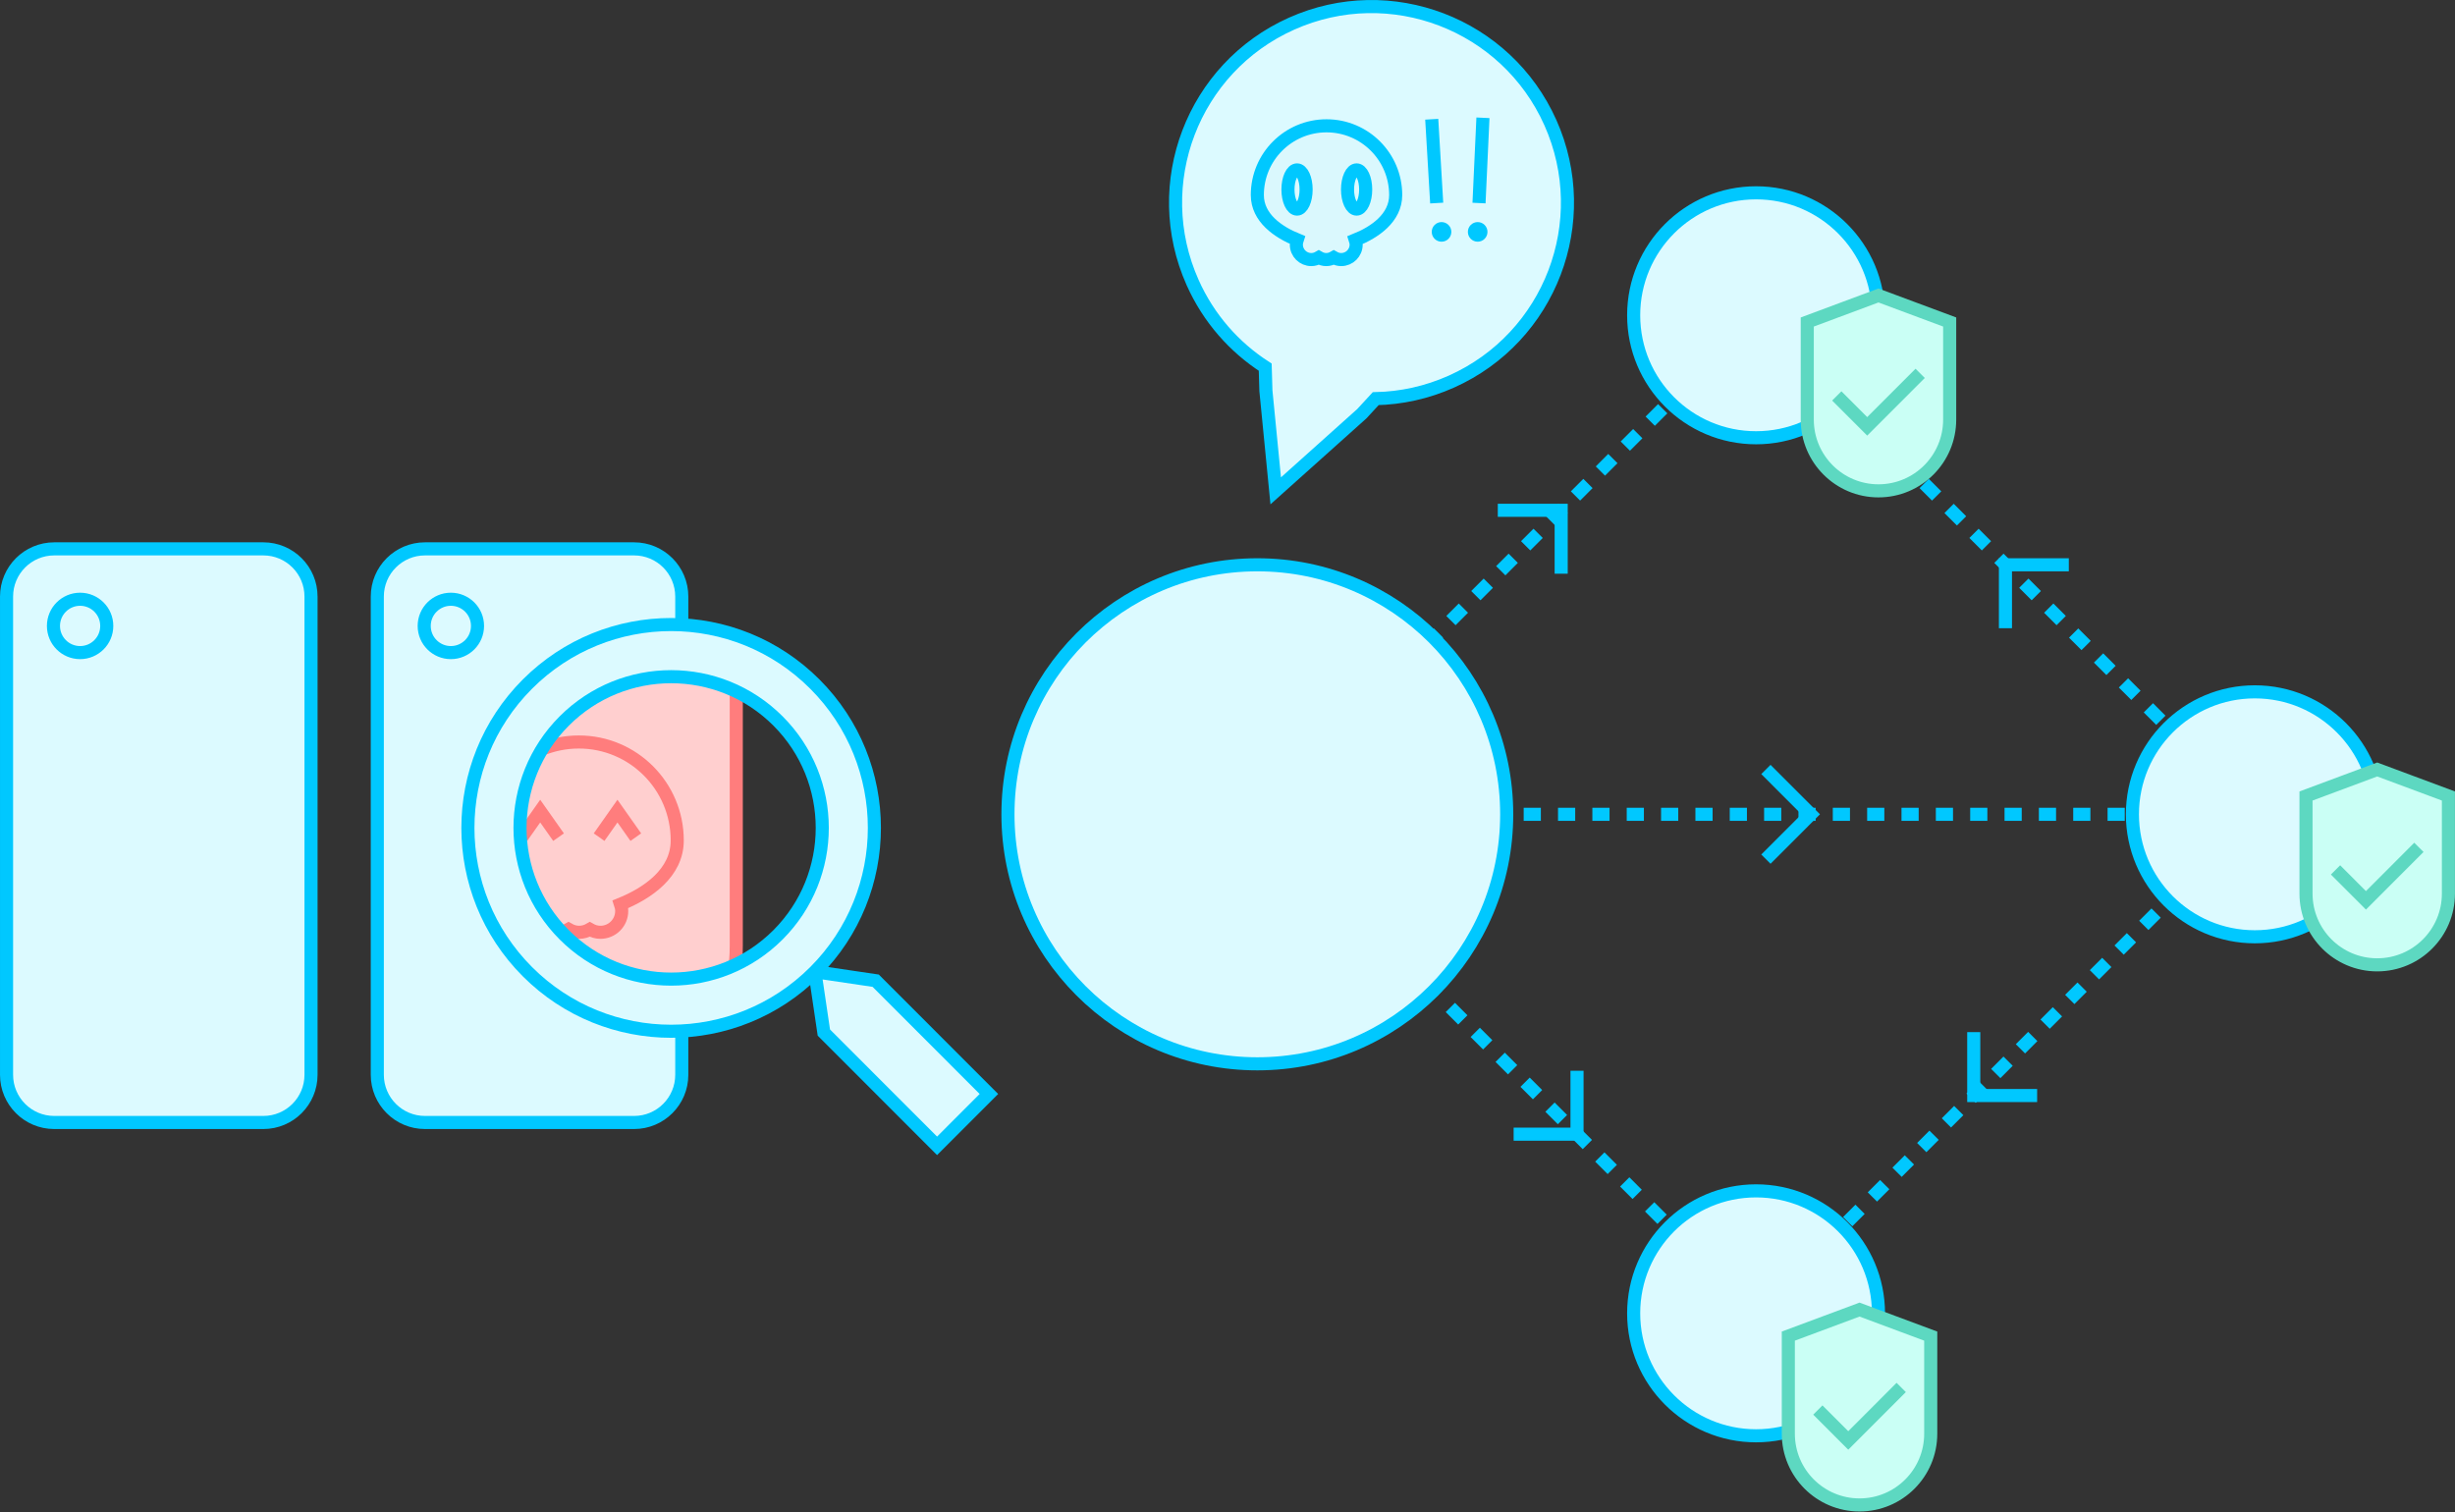 <svg xmlns="http://www.w3.org/2000/svg" width="422" height="260" viewBox="0 0 422 260">
  <rect x="0" y="0" width="422" height="260" fill="#333333" stroke="none"/>
  <g fill="none" fill-rule="evenodd">
    <path fill="#DCFAFF" d="M117.194,102.567 L117.194,184.781 C117.194,189.312 113.524,192.985 108.996,192.985 L73.055,192.985 C68.527,192.985 64.857,189.312 64.857,184.781 L64.857,102.567 C64.857,98.035 68.527,94.364 73.055,94.364 L108.996,94.364 C113.524,94.364 117.194,98.035 117.194,102.567"/>
    <path stroke="#00C8FF" stroke-width="2.25" d="M117.194,102.567 L117.194,184.781 C117.194,189.312 113.524,192.985 108.996,192.985 L73.055,192.985 C68.527,192.985 64.857,189.312 64.857,184.781 L64.857,102.567 C64.857,98.035 68.527,94.364 73.055,94.364 L108.996,94.364 C113.524,94.364 117.194,98.035 117.194,102.567 Z"/>
    <path fill="#FFCFCF" d="M124.739,173.515 C125.919,170.078 126.561,166.391 126.561,162.553 L126.561,116.39 L106.636,112.456 L92.895,122.657 L85.886,142.338 L89.387,158.476 L104.409,170.499 L124.739,173.515 Z"/>
    <path stroke="#FF7D7D" stroke-width="2.25" d="M124.739,173.515 C125.919,170.078 126.561,166.391 126.561,162.553 L126.561,116.39 L106.636,112.456 L92.895,122.657 L85.886,142.338 L89.387,158.476 L104.409,170.499 L124.739,173.515 Z"/>
    <path fill="#FFCFCF" d="M92.443,155.507 C92.328,155.862 92.25,156.234 92.25,156.628 C92.25,158.648 93.886,160.286 95.905,160.286 C96.573,160.286 97.193,160.092 97.731,159.778 C98.272,160.092 98.89,160.286 99.559,160.286 C100.228,160.286 100.847,160.092 101.386,159.778 C101.925,160.092 102.546,160.286 103.214,160.286 C105.232,160.286 106.868,158.648 106.868,156.628 C106.868,156.219 106.785,155.832 106.662,155.463 C111.327,153.568 116.413,150.089 116.413,144.498 C116.413,135.149 108.84,127.568 99.497,127.568 C90.155,127.568 82.581,135.149 82.581,144.498 C82.581,150.133 87.749,153.622 92.443,155.507"/>
    <path stroke="#FF7D7D" stroke-width="2.25" d="M92.443,155.507 C92.328,155.862 92.25,156.234 92.25,156.628 C92.25,158.648 93.886,160.286 95.905,160.286 C96.573,160.286 97.193,160.092 97.731,159.778 C98.272,160.092 98.89,160.286 99.559,160.286 C100.228,160.286 100.847,160.092 101.386,159.778 C101.925,160.092 102.546,160.286 103.214,160.286 C105.232,160.286 106.868,158.648 106.868,156.628 C106.868,156.219 106.785,155.832 106.662,155.463 C111.327,153.568 116.413,150.089 116.413,144.498 C116.413,135.149 108.84,127.568 99.497,127.568 C90.155,127.568 82.581,135.149 82.581,144.498 C82.581,150.133 87.749,153.622 92.443,155.507 Z"/>
    <g transform="translate(102.121 138.132)">
      <polyline fill="#FFCFCF" points=".861 5.795 4.016 1.315 7.172 5.795"/>
      <polyline stroke="#FF7D7D" stroke-width="2.25" points=".861 5.795 4.016 1.315 7.172 5.795"/>
    </g>
    <g transform="translate(88.605 138.132)">
      <polyline fill="#FFCFCF" points="1.097 5.795 4.252 1.315 7.408 5.795"/>
      <polyline stroke="#FF7D7D" stroke-width="2.25" points="1.097 5.795 4.252 1.315 7.408 5.795"/>
    </g>
    <polygon fill="#DCFAFF" points="169.987 188.083 161.076 197 141.616 177.524 140.07 167.059 150.526 168.607"/>
    <polygon stroke="#00C8FF" stroke-width="2.25" points="169.987 188.083 161.076 197 141.616 177.524 140.07 167.059 150.526 168.607"/>
    <path fill="#DCFAFF" d="M133.734,123.954 C123.59,113.802 107.141,113.802 96.996,123.954 C86.852,134.107 86.852,150.567 96.996,160.72 C107.141,170.872 123.59,170.872 133.734,160.72 C143.879,150.567 143.879,134.107 133.734,123.954 M140.069,167.059 C126.425,180.713 104.305,180.713 90.662,167.059 C77.018,153.406 77.018,131.268 90.662,117.614 C104.305,103.961 126.425,103.961 140.069,117.614 C153.712,131.268 153.712,153.406 140.069,167.059"/>
    <path stroke="#00C8FF" stroke-width="2.25" d="M133.734,123.954 C123.59,113.802 107.141,113.802 96.996,123.954 C86.852,134.107 86.852,150.567 96.996,160.72 C107.141,170.872 123.59,170.872 133.734,160.72 C143.879,150.567 143.879,134.107 133.734,123.954 Z M140.069,167.059 C126.425,180.713 104.305,180.713 90.662,167.059 C77.018,153.406 77.018,131.268 90.662,117.614 C104.305,103.961 126.425,103.961 140.069,117.614 C153.712,131.268 153.712,153.406 140.069,167.059 Z"/>
    <path fill="#DCFAFF" d="M82.082,107.611 C82.082,110.145 80.03,112.198 77.5,112.198 C74.969,112.198 72.918,110.145 72.918,107.611 C72.918,105.079 74.969,103.026 77.5,103.026 C80.03,103.026 82.082,105.079 82.082,107.611"/>
    <path stroke="#00C8FF" stroke-width="2.25" d="M82.082,107.611 C82.082,110.145 80.03,112.198 77.5,112.198 C74.969,112.198 72.918,110.145 72.918,107.611 C72.918,105.079 74.969,103.026 77.5,103.026 C80.03,103.026 82.082,105.079 82.082,107.611 Z"/>
    <path fill="#DCFAFF" d="M53.463,102.567 L53.463,184.781 C53.463,189.312 49.793,192.985 45.266,192.985 L9.324,192.985 C4.796,192.985 1.126,189.312 1.126,184.781 L1.126,102.567 C1.126,98.035 4.796,94.364 9.324,94.364 L45.266,94.364 C49.793,94.364 53.463,98.035 53.463,102.567"/>
    <path stroke="#00C8FF" stroke-width="2.25" d="M53.463,102.567 L53.463,184.781 C53.463,189.312 49.793,192.985 45.266,192.985 L9.324,192.985 C4.796,192.985 1.126,189.312 1.126,184.781 L1.126,102.567 C1.126,98.035 4.796,94.364 9.324,94.364 L45.266,94.364 C49.793,94.364 53.463,98.035 53.463,102.567 Z"/>
    <path fill="#DCFAFF" d="M18.352,107.611 C18.352,110.145 16.3,112.198 13.77,112.198 C11.239,112.198 9.188,110.145 9.188,107.611 C9.188,105.079 11.239,103.026 13.77,103.026 C16.3,103.026 18.352,105.079 18.352,107.611"/>
    <path stroke="#00C8FF" stroke-width="2.25" d="M18.352,107.611 C18.352,110.145 16.3,112.198 13.77,112.198 C11.239,112.198 9.188,110.145 9.188,107.611 C9.188,105.079 11.239,103.026 13.77,103.026 C16.3,103.026 18.352,105.079 18.352,107.611 Z"/>
    <path fill="#DCFAFF" d="M222.017,4.067 C205.037,11.66 197.421,31.591 205.008,48.584 C207.773,54.775 212.185,59.704 217.483,63.123 L217.602,67.19 L219.288,84.389 L234.089,71.131 L236.479,68.537 C240.844,68.445 245.259,67.5 249.494,65.605 C266.474,58.014 274.09,38.082 266.503,21.088 C258.914,4.096 238.998,-3.527 222.017,4.067"/>
    <path stroke="#00C8FF" stroke-width="2.25" d="M222.017 4.067C205.037 11.66 197.421 31.591 205.008 48.584 207.773 54.775 212.185 59.704 217.483 63.123L217.602 67.19 219.288 84.389 234.089 71.131 236.479 68.537C240.844 68.445 245.259 67.5 249.494 65.605 266.474 58.014 274.09 38.082 266.503 21.088 258.914 4.096 238.998-3.527 222.017 4.067zM216.127 140.001L217.188 141.064"/>
    <path stroke="#00C8FF" stroke-dasharray="3.029 3.029" stroke-width="2.25" d="M219.332,143.209 L299.724,223.659"/>
    <path stroke="#00C8FF" stroke-width="2.25" d="M300.796 224.732L301.858 225.795M301.858 54.206L302.92 55.268"/>
    <path stroke="#00C8FF" stroke-dasharray="3.029 3.029" stroke-width="2.25" d="M305.064,57.414 L385.456,137.865"/>
    <path stroke="#00C8FF" stroke-width="2.25" d="M386.527,138.938 L387.589,140.001"/>
    <path stroke="#00C8FF" stroke-dasharray="3" stroke-width="2.25" d="M387.589,140.001 L301.859,225.795"/>
    <path stroke="#00C8FF" stroke-width="2.25" d="M301.858,54.206 L300.796,55.268"/>
    <path stroke="#00C8FF" stroke-dasharray="3.029 3.029" stroke-width="2.25" d="M298.652,57.414 L218.26,137.865"/>
    <path stroke="#00C8FF" stroke-width="2.25" d="M217.189 138.938L216.127 140.001M216.127 140.001L217.628 140.001"/>
    <path stroke="#00C8FF" stroke-dasharray="2.952 2.952" stroke-width="2.25" d="M220.584,140.001 L384.609,140.001"/>
    <path stroke="#00C8FF" stroke-width="2.25" d="M386.087,140.001 L387.589,140.001"/>
    <path fill="#DCFAFF" d="M258.993,140.001 C258.993,116.308 239.801,97.102 216.127,97.102 C192.452,97.102 173.261,116.308 173.261,140.001 C173.261,163.693 192.452,182.898 216.127,182.898 C239.801,182.898 258.993,163.693 258.993,140.001"/>
    <path stroke="#00C8FF" stroke-width="2.25" d="M258.993,140.001 C258.993,116.308 239.801,97.102 216.127,97.102 C192.452,97.102 173.261,116.308 173.261,140.001 C173.261,163.693 192.452,182.898 216.127,182.898 C239.801,182.898 258.993,163.693 258.993,140.001 Z"/>
    <path fill="#DCFAFF" d="M322.897,225.795 C322.897,214.167 313.478,204.739 301.858,204.739 C290.238,204.739 280.818,214.167 280.818,225.795 C280.818,237.423 290.238,246.85 301.858,246.85 C313.478,246.85 322.897,237.423 322.897,225.795"/>
    <path stroke="#00C8FF" stroke-width="2.25" d="M322.897,225.795 C322.897,214.167 313.478,204.739 301.858,204.739 C290.238,204.739 280.818,214.167 280.818,225.795 C280.818,237.423 290.238,246.85 301.858,246.85 C313.478,246.85 322.897,237.423 322.897,225.795 Z"/>
    <path fill="#DCFAFF" d="M322.897,54.206 C322.897,42.578 313.478,33.15 301.858,33.15 C290.238,33.15 280.818,42.578 280.818,54.206 C280.818,65.834 290.238,75.261 301.858,75.261 C313.478,75.261 322.897,65.834 322.897,54.206"/>
    <path stroke="#00C8FF" stroke-width="2.25" d="M322.897,54.206 C322.897,42.578 313.478,33.15 301.858,33.15 C290.238,33.15 280.818,42.578 280.818,54.206 C280.818,65.834 290.238,75.261 301.858,75.261 C313.478,75.261 322.897,65.834 322.897,54.206 Z"/>
    <path fill="#DCFAFF" d="M408.629,140.001 C408.629,128.373 399.209,118.945 387.589,118.945 C375.969,118.945 366.55,128.373 366.55,140.001 C366.55,151.629 375.969,161.056 387.589,161.056 C399.209,161.056 408.629,151.629 408.629,140.001"/>
    <path stroke="#00C8FF" stroke-width="2.25" d="M408.629,140.001 C408.629,128.373 399.209,118.945 387.589,118.945 C375.969,118.945 366.55,128.373 366.55,140.001 C366.55,151.629 375.969,161.056 387.589,161.056 C399.209,161.056 408.629,151.629 408.629,140.001 Z"/>
    <polyline stroke="#00C8FF" stroke-width="2.25" points="303.55 147.709 311.253 140.001 303.55 132.291"/>
    <polyline stroke="#00C8FF" stroke-width="2.25" points="339.277 177.447 339.277 188.349 350.171 188.349"/>
    <polyline stroke="#00C8FF" stroke-width="2.25" points="355.618 97.103 344.724 97.103 344.724 108.006"/>
    <polyline stroke="#00C8FF" stroke-width="2.25" points="268.357 98.635 268.357 87.731 257.463 87.731"/>
    <polyline stroke="#00C8FF" stroke-width="2.25" points="260.186 194.994 271.08 194.994 271.08 184.092"/>
    <path fill="#CAFFF5" d="M420.869,136.853 L408.628,132.292 L396.389,136.853 L396.389,153.631 C396.389,160.396 401.869,165.88 408.628,165.88 C415.389,165.88 420.869,160.396 420.869,153.631 L420.869,136.853 Z"/>
    <path stroke="#5DD8C1" stroke-width="2.25" d="M420.869,136.853 L408.628,132.292 L396.389,136.853 L396.389,153.631 C396.389,160.396 401.869,165.88 408.628,165.88 C415.389,165.88 420.869,160.396 420.869,153.631 L420.869,136.853 Z"/>
    <g transform="translate(400.975 145.647)">
      <polyline fill="#CAFFF5" points=".488 3.913 5.716 9.145 14.819 .034"/>
      <polyline stroke="#5DD8C1" stroke-width="2.25" points=".488 3.913 5.716 9.145 14.819 .034"/>
    </g>
    <path fill="#CAFFF5" d="M335.138,55.362 L322.898,50.801 L310.657,55.362 L310.657,72.14 C310.657,78.905 316.137,84.389 322.898,84.389 C329.658,84.389 335.138,78.905 335.138,72.14 L335.138,55.362 Z"/>
    <path stroke="#5DD8C1" stroke-width="2.25" d="M335.138,55.362 L322.898,50.801 L310.657,55.362 L310.657,72.14 C310.657,78.905 316.137,84.389 322.898,84.389 C329.658,84.389 335.138,78.905 335.138,72.14 L335.138,55.362 Z"/>
    <g transform="translate(315.374 62.988)">
      <polyline fill="#CAFFF5" points=".358 5.082 5.586 10.313 14.69 1.203"/>
      <polyline stroke="#5DD8C1" stroke-width="2.25" points=".358 5.082 5.586 10.313 14.69 1.203"/>
    </g>
    <path fill="#CAFFF5" d="M331.882,229.711 L319.643,225.151 L307.402,229.711 L307.402,246.49 C307.402,253.255 312.882,258.739 319.643,258.739 C326.402,258.739 331.882,253.255 331.882,246.49 L331.882,229.711 Z"/>
    <path stroke="#5DD8C1" stroke-width="2.25" d="M331.882,229.711 L319.643,225.151 L307.402,229.711 L307.402,246.49 C307.402,253.255 312.882,258.739 319.643,258.739 C326.402,258.739 331.882,253.255 331.882,246.49 L331.882,229.711 Z"/>
    <g transform="translate(312.37 237.323)">
      <polyline fill="#CAFFF5" points=".107 5.096 5.334 10.326 14.438 1.217"/>
      <polyline stroke="#5DD8C1" stroke-width="2.25" points=".107 5.096 5.334 10.326 14.438 1.217"/>
    </g>
    <path fill="#DAF8FD" d="M233.193,35.951 C232.331,35.951 231.633,34.442 231.633,32.581 C231.633,30.719 232.331,29.21 233.193,29.21 C234.055,29.21 234.754,30.719 234.754,32.581 C234.754,34.442 234.055,35.951 233.193,35.951 M222.953,35.951 C222.091,35.951 221.392,34.442 221.392,32.581 C221.392,30.719 222.091,29.21 222.953,29.21 C223.815,29.21 224.513,30.719 224.513,32.581 C224.513,34.442 223.815,35.951 222.953,35.951 M239.911,33.53 C239.911,26.957 234.585,21.63 228.018,21.63 C221.451,21.63 216.127,26.957 216.127,33.53 C216.127,37.46 219.703,39.905 222.981,41.238 C222.896,41.495 222.837,41.768 222.837,42.056 C222.837,43.477 223.987,44.627 225.405,44.627 C225.875,44.627 226.311,44.492 226.691,44.271 C227.069,44.492 227.505,44.627 227.975,44.627 C228.445,44.627 228.88,44.492 229.259,44.271 C229.639,44.492 230.073,44.627 230.544,44.627 C231.963,44.627 233.114,43.477 233.114,42.056 C233.114,41.78 233.058,41.517 232.977,41.268 C236.278,39.942 239.911,37.49 239.911,33.53"/>
    <path stroke="#00C8FF" stroke-width="2.25" d="M233.193 35.951C232.331 35.951 231.633 34.442 231.633 32.581 231.633 30.719 232.331 29.21 233.193 29.21 234.055 29.21 234.754 30.719 234.754 32.581 234.754 34.442 234.055 35.951 233.193 35.951zM222.953 35.951C222.091 35.951 221.392 34.442 221.392 32.581 221.392 30.719 222.091 29.21 222.953 29.21 223.815 29.21 224.513 30.719 224.513 32.581 224.513 34.442 223.815 35.951 222.953 35.951zM239.911 33.53C239.911 26.957 234.585 21.63 228.018 21.63 221.451 21.63 216.127 26.957 216.127 33.53 216.127 37.46 219.703 39.905 222.981 41.238 222.896 41.495 222.837 41.768 222.837 42.056 222.837 43.477 223.987 44.627 225.405 44.627 225.875 44.627 226.311 44.492 226.691 44.271 227.069 44.492 227.505 44.627 227.975 44.627 228.445 44.627 228.88 44.492 229.259 44.271 229.639 44.492 230.073 44.627 230.544 44.627 231.963 44.627 233.114 43.477 233.114 42.056 233.114 41.78 233.058 41.517 232.977 41.268 236.278 39.942 239.911 37.49 239.911 33.53zM246.107 20.502L246.96 34.912M254.909 20.251L254.233 34.912"/>
    <path fill="#00C8FF" d="M249.478 39.868C249.478 38.936 248.724 38.182 247.792 38.182 246.862 38.182 246.107 38.936 246.107 39.868 246.107 40.8 246.862 41.554 247.792 41.554 248.724 41.554 249.478 40.8 249.478 39.868M255.69 39.868C255.69 38.936 254.936 38.182 254.005 38.182 253.074 38.182 252.318 38.936 252.318 39.868 252.318 40.8 253.074 41.554 254.005 41.554 254.936 41.554 255.69 40.8 255.69 39.868"/>
  </g>
</svg>
